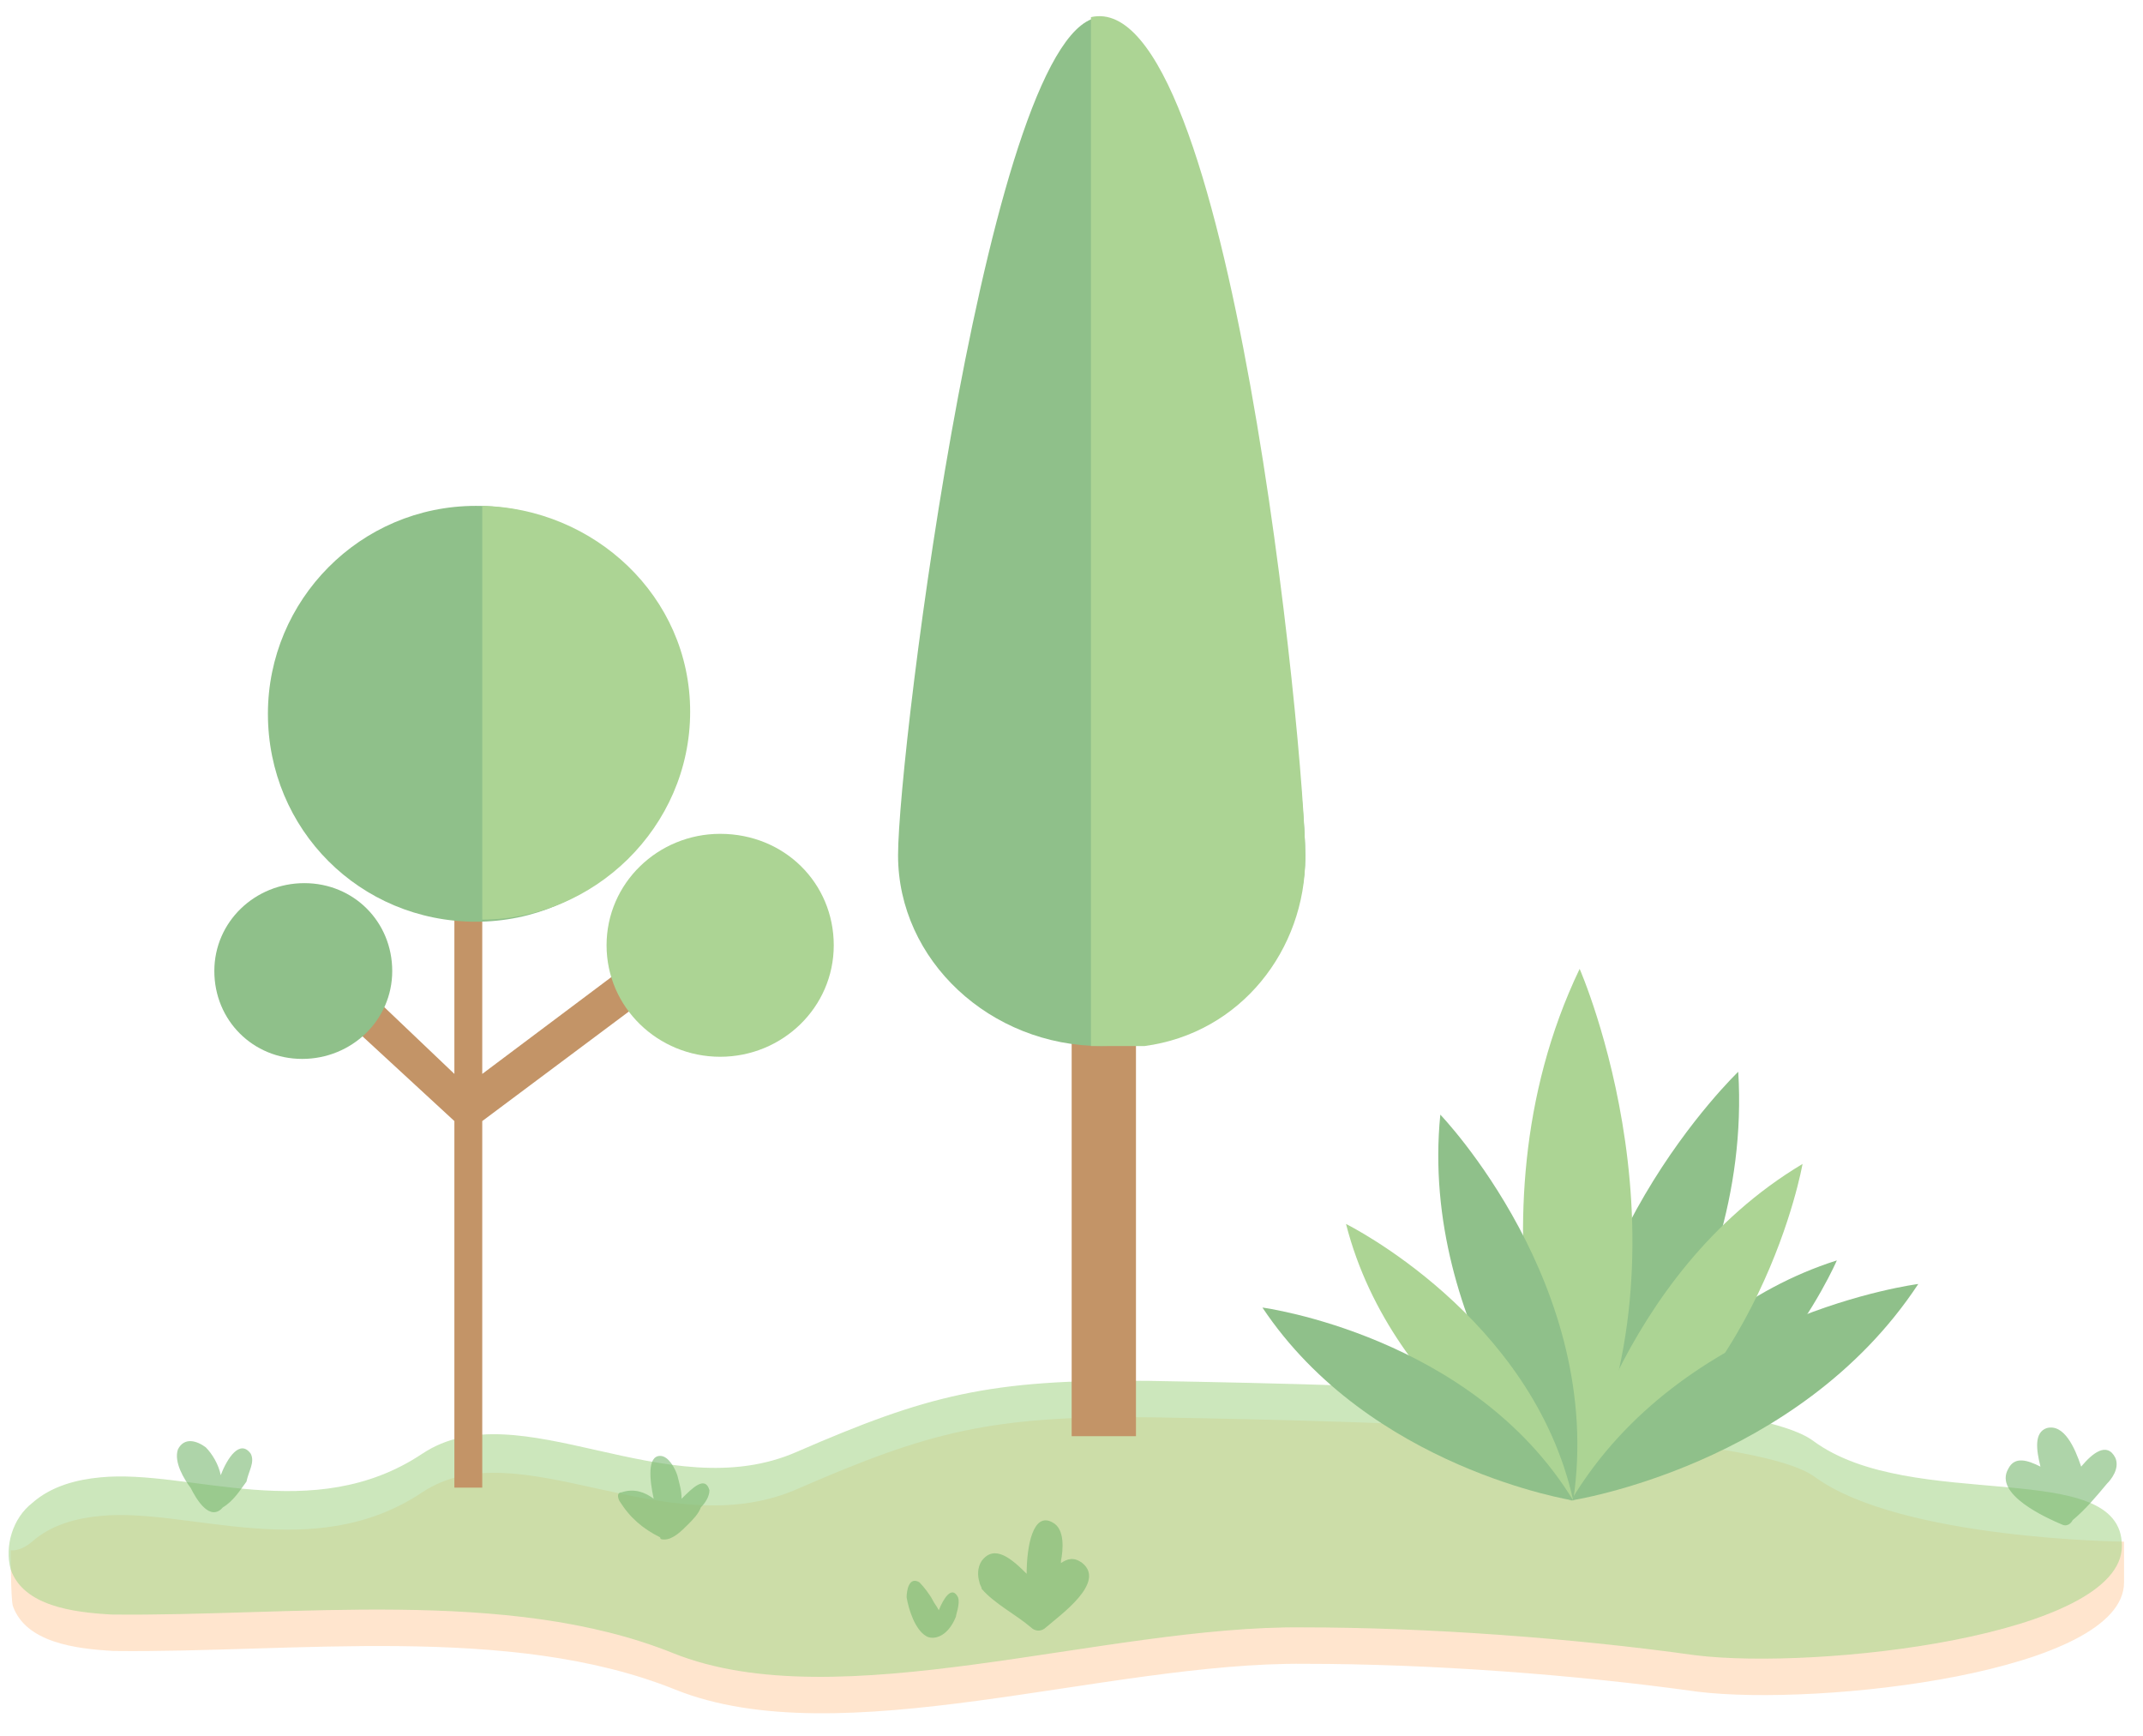 <?xml version="1.0" standalone="no"?><!DOCTYPE svg PUBLIC "-//W3C//DTD SVG 1.1//EN" "http://www.w3.org/Graphics/SVG/1.1/DTD/svg11.dtd"><svg t="1753587787478" class="icon" viewBox="0 0 1264 1024" version="1.1" xmlns="http://www.w3.org/2000/svg" p-id="16984" xmlns:xlink="http://www.w3.org/1999/xlink" width="246.875" height="200"><path d="M249.047 880.134c-64.474 42.983-137.798 8.849-189.63 13.906-13.906 1.264-29.077 5.057-40.454 15.17-7.585 6.321-12.642 5.057-12.642 5.057s0 29.077 1.264 32.869c7.585 21.491 36.662 25.284 59.417 26.548 106.193 1.264 233.877-16.435 331.22 22.756 97.343 39.19 254.104-16.435 371.674-15.17 73.323 0 159.289 6.321 231.348 16.435 72.059 8.849 251.575-11.378 251.575-64.474v-24.02s-131.477-1.264-182.044-37.926c-35.398-26.548-242.726-32.869-391.901-35.398-94.815-1.264-131.477 8.849-207.328 41.719-78.38 35.398-165.61-35.398-222.499 2.528" fill="#FFD3AD" opacity=".6" p-id="16985"></path><path d="M249.047 857.379c-64.474 42.983-137.798 8.849-189.63 13.906-13.906 1.264-29.077 5.057-40.454 15.17-11.378 8.849-16.435 25.284-12.642 39.19 7.585 21.491 36.662 25.284 59.417 26.548 106.193 1.264 233.877-16.435 331.22 22.756 97.343 39.19 254.104-16.435 371.674-15.17 73.323 0 159.289 6.321 231.348 16.435 72.059 8.849 251.575-11.378 251.575-64.474s-123.891-18.963-182.044-61.946c-35.398-26.548-242.726-32.869-391.901-35.398-94.815-1.264-131.477 8.849-207.328 41.719-77.116 34.133-164.346-36.662-221.235 1.264" fill="#AAD78F" opacity=".6" p-id="16986"></path><path d="M638.42 921.853c-5.057-3.793-8.849-2.528-12.642 0v-1.264c1.264-6.321 2.528-18.963-5.057-22.756-11.378-6.321-15.17 13.906-15.17 30.341-8.849-8.849-18.963-17.699-26.548-7.585-2.528 3.793-2.528 8.849-1.264 12.642 0 1.264 1.264 2.528 1.264 3.793 7.585 8.849 20.227 15.17 29.077 22.756 2.528 2.528 6.321 2.528 8.849 0 8.849-7.585 35.398-26.548 21.491-37.926M1247.763 859.907c-5.057-10.114-13.906-2.528-20.227 5.057-3.793-11.378-10.114-25.284-20.227-22.756-7.585 2.528-6.321 12.642-3.793 22.756-7.585-3.793-15.17-6.321-18.963 1.264-8.849 15.17 22.756 29.077 31.605 32.869 2.528 1.264 5.057 0 6.321-2.528 7.585-6.321 13.906-13.906 20.227-21.491 2.528-2.528 7.585-8.849 5.057-15.17M565.096 942.08c-3.793-7.585-8.849 1.264-11.378 7.585-1.264-2.528-2.528-3.793-3.793-6.321-1.264-2.528-5.057-7.585-7.585-10.114-6.321-3.793-7.585 5.057-7.585 8.849 1.264 7.585 5.057 18.963 11.378 22.756 3.793 2.528 12.642 1.264 17.699-11.378 0-1.264 2.528-7.585 1.264-11.378M147.911 857.379c-6.321-8.849-13.906 2.528-17.699 12.642-1.264-6.321-5.057-12.642-8.849-16.435-5.057-3.793-12.642-6.321-16.435 1.264-2.528 7.585 3.793 17.699 7.585 22.756 2.528 5.057 10.114 18.963 17.699 12.642l1.264-1.264c6.321-3.793 10.114-10.114 13.906-15.17 1.264-6.321 5.057-11.378 2.528-16.435M418.449 878.87c-2.528-8.849-10.114-1.264-16.435 5.057 0-5.057-1.264-8.849-2.528-13.906-1.264-3.793-5.057-11.378-10.114-11.378-7.585 0-6.321 13.906-3.793 25.284-5.057-3.793-11.378-6.321-18.963-3.793-2.528 0-2.528 2.528-1.264 5.057 6.321 10.114 13.906 16.435 24.02 21.491 0 1.264 1.264 1.264 2.528 1.264 5.057 0 10.114-5.057 13.906-8.849 2.528-2.528 6.321-6.321 7.585-10.114 2.528-2.528 5.057-6.321 5.057-10.114" fill="#78B870" opacity=".6" p-id="16987"></path><path d="M632.099 847.012h37.926V353.975h-37.926z" fill="#C39467" p-id="16988"></path><path d="M769.896 504.415c0 61.946-54.36 112.514-120.099 112.514s-120.099-50.568-120.099-112.514S584.059 10.114 649.798 10.114s120.099 432.356 120.099 494.301" fill="#8FC08A" p-id="16989"></path><path d="M675.081 616.928c56.889-7.585 94.815-56.889 94.815-111.249 0-61.946-44.247-514.528-126.42-495.565v606.815h31.605z" fill="#ACD494" p-id="16990"></path><path d="M394.43 579.002l-18.963-13.906-91.022 68.267v-97.343h-16.435v97.343l-79.644-75.852-17.699 13.906 97.343 89.758v216.178h16.435V661.175z" fill="#C39467" p-id="16991"></path><path d="M403.279 420.978c0 67.002-54.36 122.627-122.627 122.627s-122.627-54.36-122.627-122.627c0-67.002 54.36-122.627 122.627-122.627s122.627 55.625 122.627 122.627" fill="#8FC08A" p-id="16992"></path><path d="M491.773 557.511c0 36.662-30.341 65.738-67.002 65.738s-67.002-29.077-67.002-65.738c0-36.662 30.341-65.738 67.002-65.738 37.926 0 67.002 29.077 67.002 65.738" fill="#ACD494" p-id="16993"></path><path d="M231.348 572.681c0 29.077-24.02 51.832-53.096 51.832S126.42 601.758 126.42 572.681s24.02-51.832 53.096-51.832 51.832 22.756 51.832 51.832" fill="#8FC08A" p-id="16994"></path><path d="M284.444 298.351v243.99c65.738 0 122.627-54.36 122.627-122.627s-56.889-120.099-122.627-121.363" fill="#ACD494" p-id="16995"></path><path d="M1025.264 632.099s-113.778 108.721-98.607 252.84c0 0 107.457-108.721 98.607-252.84" fill="#8FC08A" p-id="16996"></path><path d="M1083.417 743.348S1035.378 855.862 926.657 884.938c0 0 49.304-107.457 156.76-141.59" fill="#8FC08A" p-id="16997"></path><path d="M931.714 571.417s73.323 166.874-5.057 313.521c0 0-67.002-163.081 5.057-313.521" fill="#ACD494" p-id="16998"></path><path d="M1063.19 686.459S1039.17 824.257 925.393 884.938c1.264 0 27.812-132.741 137.798-198.479" fill="#ACD494" p-id="16999"></path><path d="M1131.457 757.254s-139.062 17.699-204.8 127.684c0 0 134.005-20.227 204.8-127.684" fill="#8FC08A" p-id="17000"></path><path d="M849.541 657.383s97.343 101.136 78.38 227.556c0 0-91.022-101.136-78.38-227.556" fill="#8FC08A" p-id="17001"></path><path d="M793.916 721.857s109.985 54.36 134.005 163.081c0 0-106.193-54.36-134.005-163.081" fill="#ACD494" p-id="17002"></path><path d="M744.612 771.16s123.891 16.435 183.309 113.778c0 0-120.099-18.963-183.309-113.778" fill="#8FC08A" p-id="17003"></path></svg>
